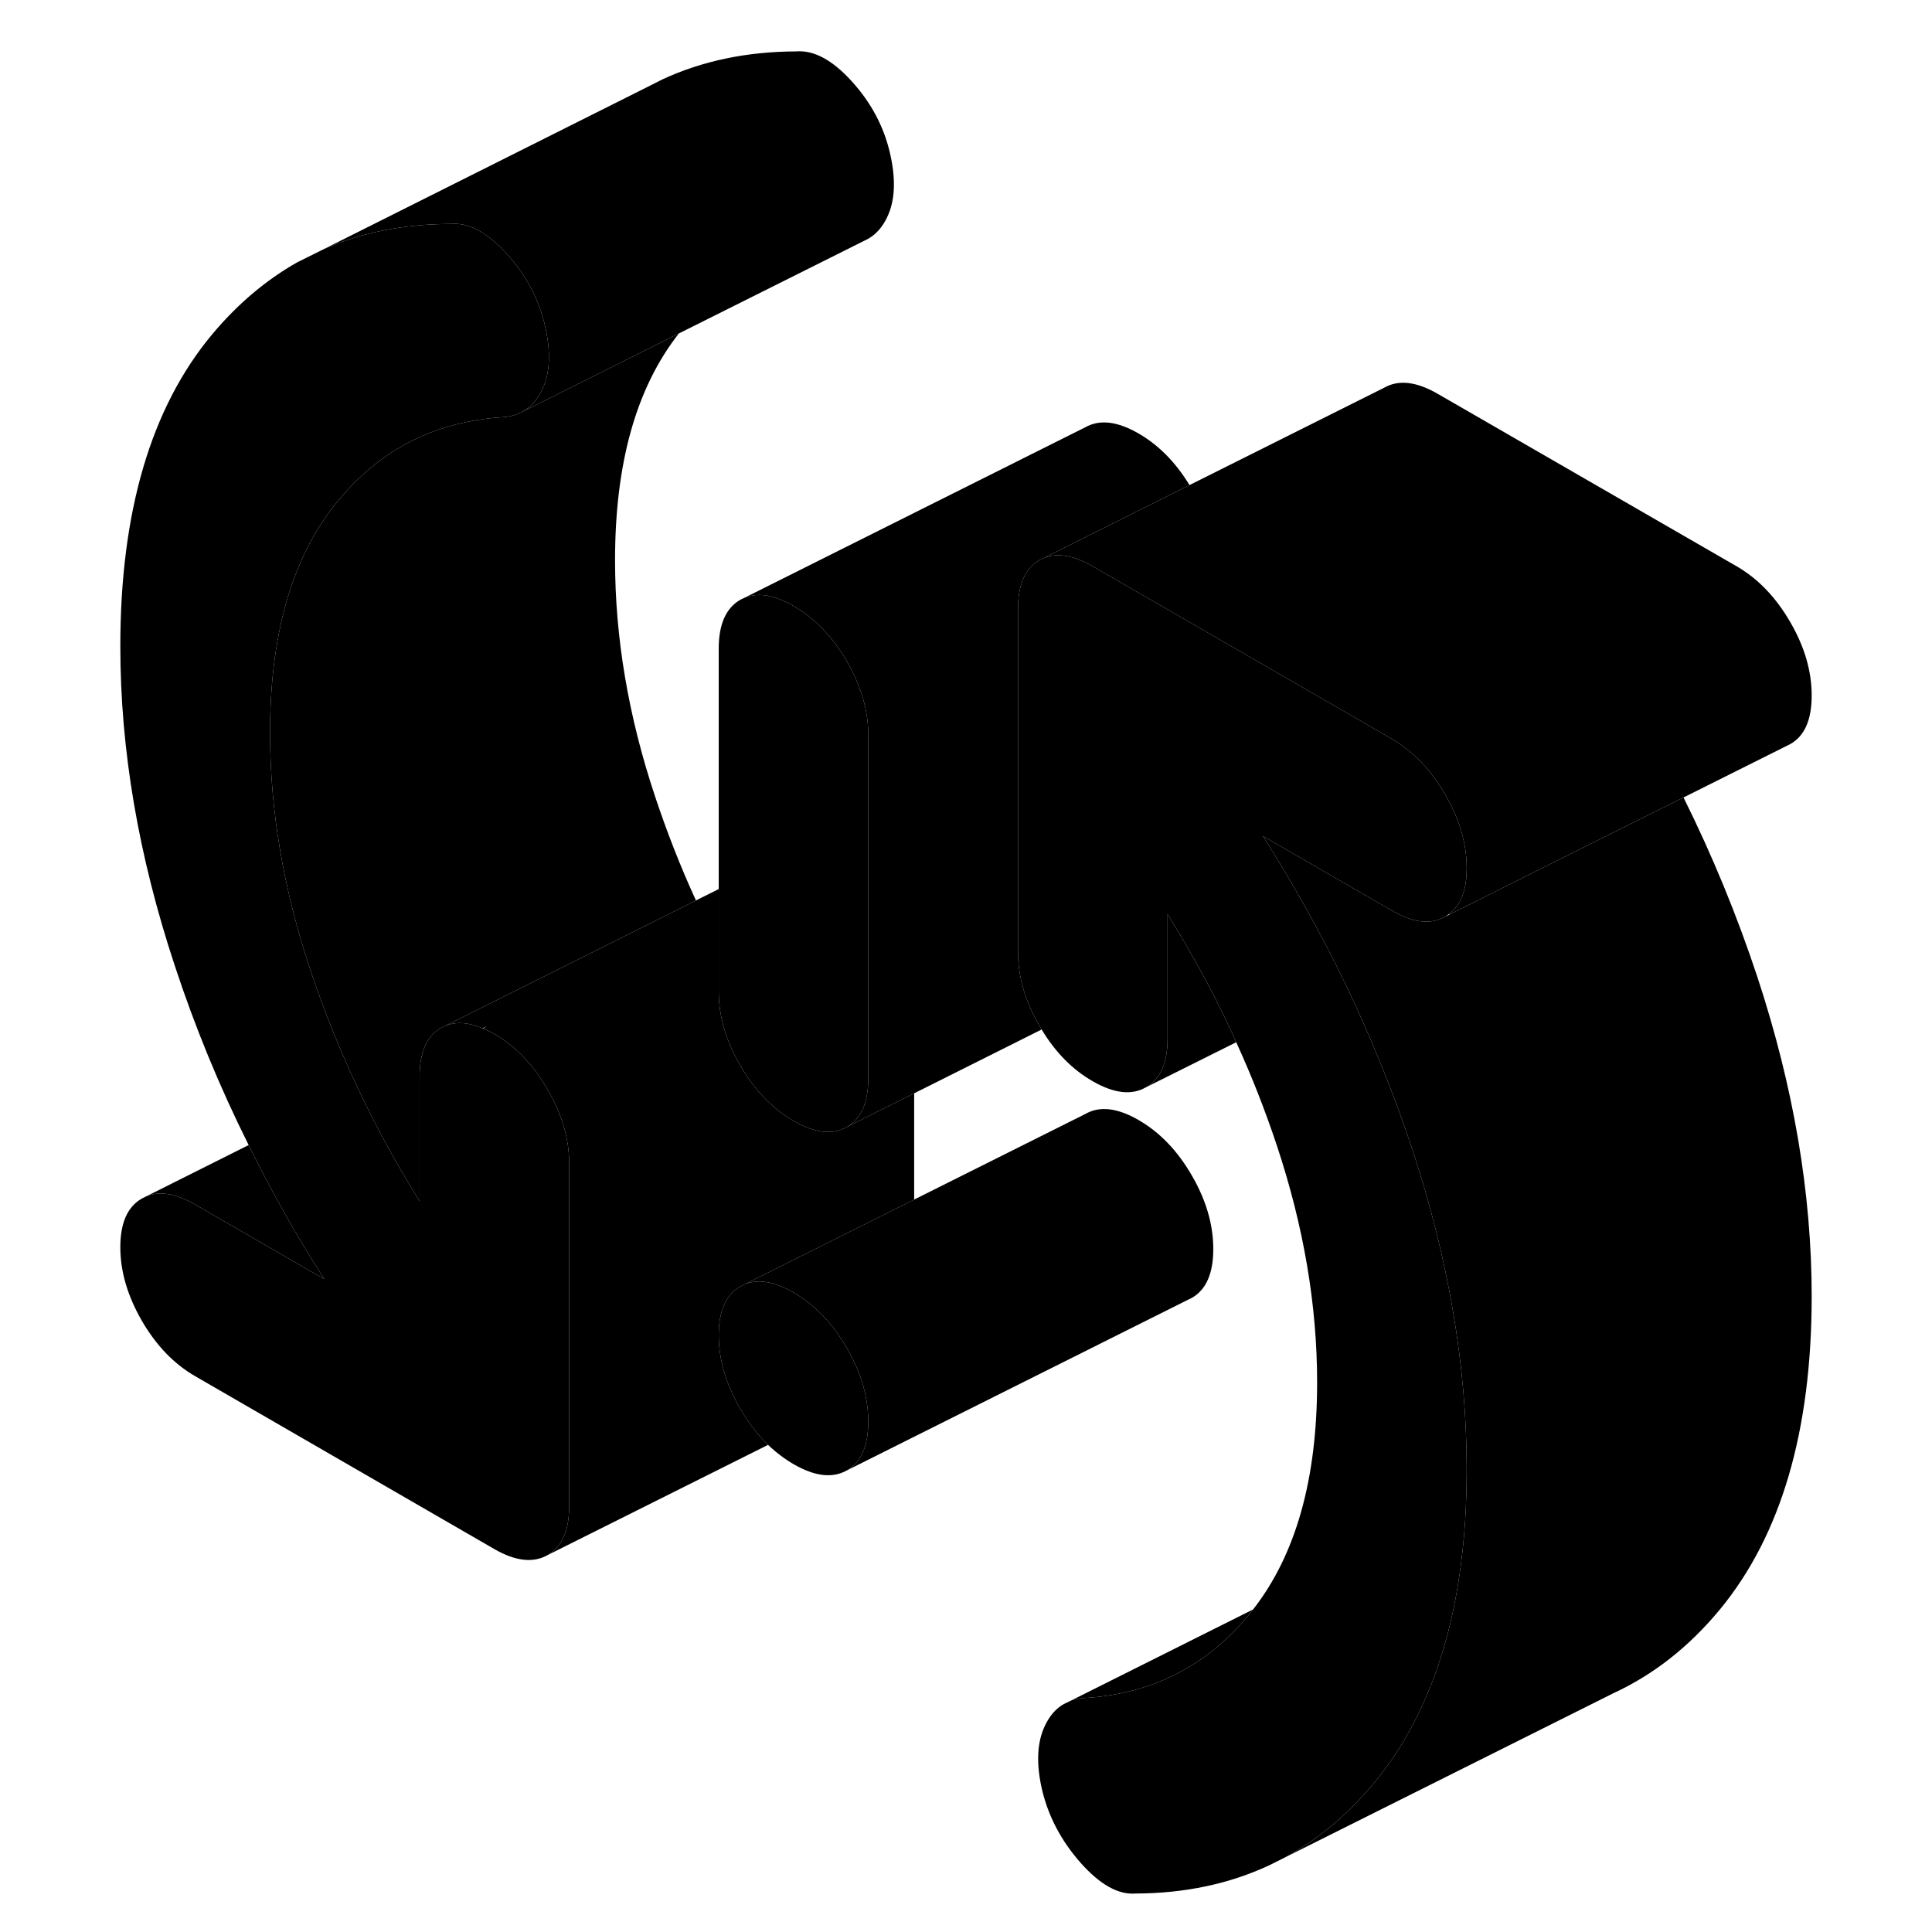 <svg width="24" height="24" viewBox="0 0 103 112" class="pr-icon-iso-duotone-secondary" xmlns="http://www.w3.org/2000/svg" stroke-width="1px" stroke-linecap="round" stroke-linejoin="round">
    <path d="M45.835 42.61V62.51C45.835 63.92 45.425 64.86 44.595 65.33C43.765 65.81 42.735 65.69 41.505 64.98C40.275 64.27 39.245 63.2 38.415 61.77C37.585 60.33 37.165 58.91 37.165 57.5V37.6C37.165 36.19 37.585 35.25 38.415 34.77L38.665 34.65C39.455 34.33 40.395 34.49 41.505 35.13C42.735 35.84 43.765 36.91 44.595 38.34C45.425 39.77 45.835 41.2 45.835 42.61Z" class="pr-icon-iso-duotone-primary-stroke" stroke-linejoin="round"/>
    <path d="M14.295 74.15L6.815 69.83C5.725 69.2 4.785 69.03 4.005 69.34L9.915 66.38C11.215 69.03 12.675 71.61 14.295 74.15Z" class="pr-icon-iso-duotone-primary-stroke" stroke-linejoin="round"/>
    <path d="M28.495 67.42V87.32C28.495 88.73 28.075 89.68 27.245 90.15C26.415 90.62 25.385 90.51 24.155 89.8L6.815 79.78C5.585 79.07 4.555 78 3.725 76.57C2.895 75.13 2.475 73.71 2.475 72.3C2.475 70.89 2.895 69.95 3.725 69.48L4.005 69.34C4.785 69.03 5.725 69.2 6.815 69.83L14.295 74.15C12.675 71.61 11.215 69.03 9.915 66.38C8.225 63 6.795 59.52 5.625 55.96C3.525 49.61 2.475 43.45 2.475 37.47C2.475 29.68 4.245 23.65 7.785 19.4C9.255 17.64 10.895 16.25 12.725 15.21L14.275 14.44C16.495 13.46 18.965 12.99 21.665 12.98C22.625 12.9 23.645 13.42 24.715 14.54C24.765 14.59 24.815 14.65 24.865 14.7C25.985 15.93 26.725 17.31 27.085 18.84C27.445 20.38 27.395 21.63 26.925 22.6C26.635 23.2 26.245 23.63 25.745 23.89C25.445 24.05 25.095 24.15 24.705 24.18C23.965 24.22 23.255 24.32 22.565 24.46C19.485 25.09 16.935 26.7 14.895 29.28C12.395 32.44 11.155 36.84 11.155 42.48C11.155 46.96 11.925 51.53 13.485 56.2C14.275 58.58 15.215 60.91 16.295 63.19C17.335 65.39 18.515 67.53 19.825 69.63V62.41C19.825 62.03 19.855 61.7 19.915 61.39C20.075 60.53 20.455 59.93 21.065 59.59C21.745 59.21 22.535 59.21 23.465 59.61H23.475C23.475 59.61 23.495 59.61 23.515 59.62C23.715 59.71 23.935 59.81 24.155 59.94C25.385 60.65 26.415 61.72 27.245 63.16C28.075 64.59 28.495 66.01 28.495 67.42Z" class="pr-icon-iso-duotone-primary-stroke" stroke-linejoin="round"/>
    <path d="M46.925 12.6C46.655 13.17 46.285 13.58 45.835 13.84L45.555 13.98L35.675 18.92L34.855 19.33L25.745 23.89C26.245 23.63 26.635 23.2 26.925 22.6C27.395 21.63 27.445 20.38 27.085 18.84C26.725 17.31 25.985 15.93 24.865 14.7C24.815 14.65 24.765 14.59 24.715 14.54C23.645 13.42 22.625 12.9 21.665 12.98C18.965 12.99 16.495 13.46 14.275 14.44L33.035 5.04L33.885 4.61C36.205 3.53 38.795 2.99 41.665 2.98C42.675 2.9 43.745 3.47 44.865 4.7C45.985 5.93 46.725 7.31 47.085 8.84C47.445 10.38 47.395 11.63 46.925 12.6Z" class="pr-icon-iso-duotone-primary-stroke" stroke-linejoin="round"/>
    <path d="M35.845 52.2L29.435 55.41L21.065 59.59C20.455 59.93 20.075 60.53 19.915 61.38C19.855 61.7 19.825 62.03 19.825 62.41V69.63C18.515 67.53 17.335 65.39 16.295 63.19C15.215 60.91 14.275 58.58 13.485 56.2C11.925 51.53 11.155 46.96 11.155 42.48C11.155 36.84 12.395 32.44 14.895 29.28C16.935 26.7 19.485 25.09 22.565 24.46C23.255 24.32 23.965 24.22 24.705 24.18C25.095 24.15 25.445 24.05 25.745 23.89L34.855 19.33C32.375 22.49 31.155 26.87 31.155 32.48C31.155 36.96 31.925 41.53 33.485 46.2C34.165 48.24 34.945 50.24 35.845 52.2Z" class="pr-icon-iso-duotone-primary-stroke" stroke-linejoin="round"/>
    <path d="M37.385 75.89C37.235 76.31 37.165 76.81 37.165 77.4C37.165 78.81 37.585 80.24 38.415 81.67C38.885 82.48 39.425 83.18 40.025 83.76L27.245 90.15C28.075 89.68 28.495 88.73 28.495 87.32V67.42C28.495 66.01 28.075 64.59 27.245 63.16C26.415 61.72 25.385 60.65 24.155 59.94C23.935 59.81 23.715 59.71 23.515 59.62C23.585 59.57 23.655 59.52 23.725 59.48L23.475 59.61H23.465C22.535 59.21 21.745 59.21 21.065 59.59L29.435 55.41L35.845 52.2L37.165 51.54V57.5C37.165 58.91 37.585 60.33 38.415 61.77C39.245 63.2 40.275 64.27 41.505 64.98C42.735 65.69 43.765 65.81 44.595 65.33L48.495 63.38V69.54L38.695 74.44L38.415 74.58C37.925 74.85 37.585 75.29 37.385 75.89Z" class="pr-icon-iso-duotone-primary-stroke" stroke-linejoin="round"/>
    <path d="M64.455 28.12L57.165 31.77L56.005 32.35L55.755 32.47C54.925 32.95 54.515 33.89 54.515 35.3V55.2C54.515 56.61 54.925 58.03 55.755 59.47C55.795 59.54 55.835 59.61 55.885 59.68L48.495 63.38L44.595 65.33C45.425 64.86 45.835 63.92 45.835 62.51V42.61C45.835 41.2 45.425 39.77 44.595 38.34C43.765 36.91 42.735 35.84 41.505 35.13C40.395 34.49 39.455 34.33 38.665 34.65L58.415 24.77C59.245 24.3 60.275 24.42 61.505 25.13C62.665 25.8 63.655 26.8 64.455 28.12Z" class="pr-icon-iso-duotone-primary-stroke" stroke-linejoin="round"/>
    <path d="M45.835 82.41C45.835 83.82 45.425 84.76 44.595 85.24C43.765 85.71 42.735 85.59 41.505 84.88C40.975 84.57 40.485 84.2 40.025 83.76C39.425 83.18 38.885 82.48 38.415 81.67C37.585 80.24 37.165 78.81 37.165 77.4C37.165 76.81 37.235 76.31 37.385 75.89C37.585 75.29 37.925 74.85 38.415 74.58L38.695 74.44C39.475 74.13 40.415 74.3 41.505 74.93C42.735 75.64 43.765 76.71 44.595 78.15C45.025 78.89 45.335 79.62 45.545 80.35C45.595 80.54 45.645 80.74 45.685 80.93C45.785 81.42 45.835 81.92 45.835 82.41Z" class="pr-icon-iso-duotone-primary-stroke" stroke-linejoin="round"/>
    <path d="M65.835 72.41C65.835 73.82 65.425 74.76 64.595 75.24L64.345 75.36L44.595 85.24C45.425 84.76 45.835 83.82 45.835 82.41C45.835 81.92 45.785 81.42 45.685 80.93C45.645 80.74 45.595 80.54 45.545 80.35C45.335 79.62 45.025 78.89 44.595 78.15C43.765 76.71 42.735 75.64 41.505 74.93C40.415 74.3 39.475 74.13 38.695 74.44L48.495 69.54L58.415 64.58C59.245 64.1 60.275 64.22 61.505 64.93C62.735 65.64 63.765 66.71 64.595 68.15C65.425 69.58 65.835 71 65.835 72.41Z" class="pr-icon-iso-duotone-primary-stroke" stroke-linejoin="round"/>
    <path d="M67.165 60.42L61.935 63.03C62.765 62.56 63.185 61.62 63.185 60.21V52.99C63.665 53.77 64.135 54.55 64.575 55.34C65.525 57 66.395 58.69 67.165 60.42Z" class="pr-icon-iso-duotone-primary-stroke" stroke-linejoin="round"/>
    <path d="M100.525 40.32C100.525 41.73 100.115 42.67 99.275 43.14L98.995 43.28L93.095 46.23L86.705 49.42L83.095 51.23L79.525 53.02C79.525 53.02 79.495 53.01 79.475 53C80.185 52.51 80.525 51.61 80.525 50.32C80.525 48.91 80.115 47.49 79.275 46.05C78.445 44.62 77.415 43.55 76.195 42.84L74.515 41.87L65.835 36.86L58.845 32.83C58.235 32.48 57.675 32.27 57.165 32.21C56.745 32.16 56.365 32.2 56.005 32.35L57.165 31.77L64.455 28.12L75.755 22.47C76.585 22 77.615 22.12 78.845 22.83L96.195 32.84C97.415 33.55 98.445 34.62 99.275 36.05C100.115 37.49 100.525 38.91 100.525 40.32Z" class="pr-icon-iso-duotone-primary-stroke" stroke-linejoin="round"/>
    <path d="M68.145 93.3C68.145 93.3 68.125 93.33 68.115 93.34C65.625 96.51 62.355 98.21 58.305 98.44C58.055 98.46 57.815 98.51 57.595 98.58L68.145 93.3Z" class="pr-icon-iso-duotone-primary-stroke" stroke-linejoin="round"/>
    <path d="M77.385 66.66C79.475 73.02 80.525 79.18 80.525 85.15C80.525 86.19 80.495 87.2 80.435 88.17C80.185 91.96 79.475 95.28 78.275 98.13C77.475 100.06 76.455 101.78 75.215 103.29C73.665 105.17 71.915 106.64 69.945 107.7L69.085 108.13C66.775 109.21 64.185 109.76 61.335 109.77C60.325 109.85 59.265 109.25 58.145 107.99C57.025 106.72 56.285 105.32 55.915 103.78C55.555 102.24 55.615 100.99 56.085 100.02C56.355 99.46 56.715 99.04 57.165 98.79L57.595 98.58C57.815 98.51 58.055 98.46 58.305 98.44C62.355 98.21 65.625 96.51 68.115 93.34C68.125 93.33 68.135 93.31 68.145 93.3C70.615 90.14 71.855 85.76 71.855 80.14C71.855 75.66 71.075 71.09 69.525 66.42C68.845 64.38 68.065 62.38 67.165 60.42C66.395 58.69 65.525 57 64.575 55.34C64.135 54.55 63.665 53.77 63.185 52.99V60.21C63.185 61.62 62.765 62.56 61.935 63.03C61.105 63.51 60.075 63.39 58.845 62.68C57.675 62.01 56.685 61.01 55.885 59.68C55.835 59.61 55.795 59.54 55.755 59.47C54.925 58.03 54.515 56.61 54.515 55.2V35.3C54.515 33.89 54.925 32.95 55.755 32.47L56.005 32.35C56.365 32.2 56.745 32.16 57.165 32.21C57.675 32.27 58.235 32.48 58.845 32.83L65.835 36.86L74.515 41.87L76.195 42.84C77.415 43.55 78.445 44.62 79.275 46.05C80.115 47.49 80.525 48.91 80.525 50.32C80.525 51.61 80.185 52.51 79.475 53C79.415 53.06 79.345 53.1 79.275 53.14C78.445 53.62 77.415 53.5 76.195 52.79L68.715 48.47C70.525 51.32 72.145 54.23 73.575 57.21C75.045 60.29 76.315 63.44 77.385 66.66Z" class="pr-icon-iso-duotone-primary-stroke" stroke-linejoin="round"/>
    <path d="M100.525 75.15C100.525 82.94 98.755 88.99 95.215 93.29C93.425 95.46 91.365 97.08 89.025 98.16L69.945 107.7C71.915 106.64 73.665 105.17 75.215 103.29C76.455 101.78 77.475 100.06 78.275 98.13C79.475 95.28 80.185 91.96 80.435 88.17C80.495 87.2 80.525 86.19 80.525 85.15C80.525 79.18 79.475 73.02 77.385 66.66C76.315 63.44 75.045 60.29 73.575 57.21C72.145 54.23 70.525 51.32 68.715 48.47L76.195 52.79C77.415 53.5 78.445 53.62 79.275 53.14L79.525 53.02L83.095 51.23L86.705 49.42L93.095 46.23C94.775 49.61 96.205 53.09 97.385 56.66C99.475 63.02 100.525 69.18 100.525 75.15Z" class="pr-icon-iso-duotone-primary-stroke" stroke-linejoin="round"/>
    <path d="M69.085 108.13L68.885 108.23" class="pr-icon-iso-duotone-primary-stroke" stroke-linejoin="round"/>
</svg>